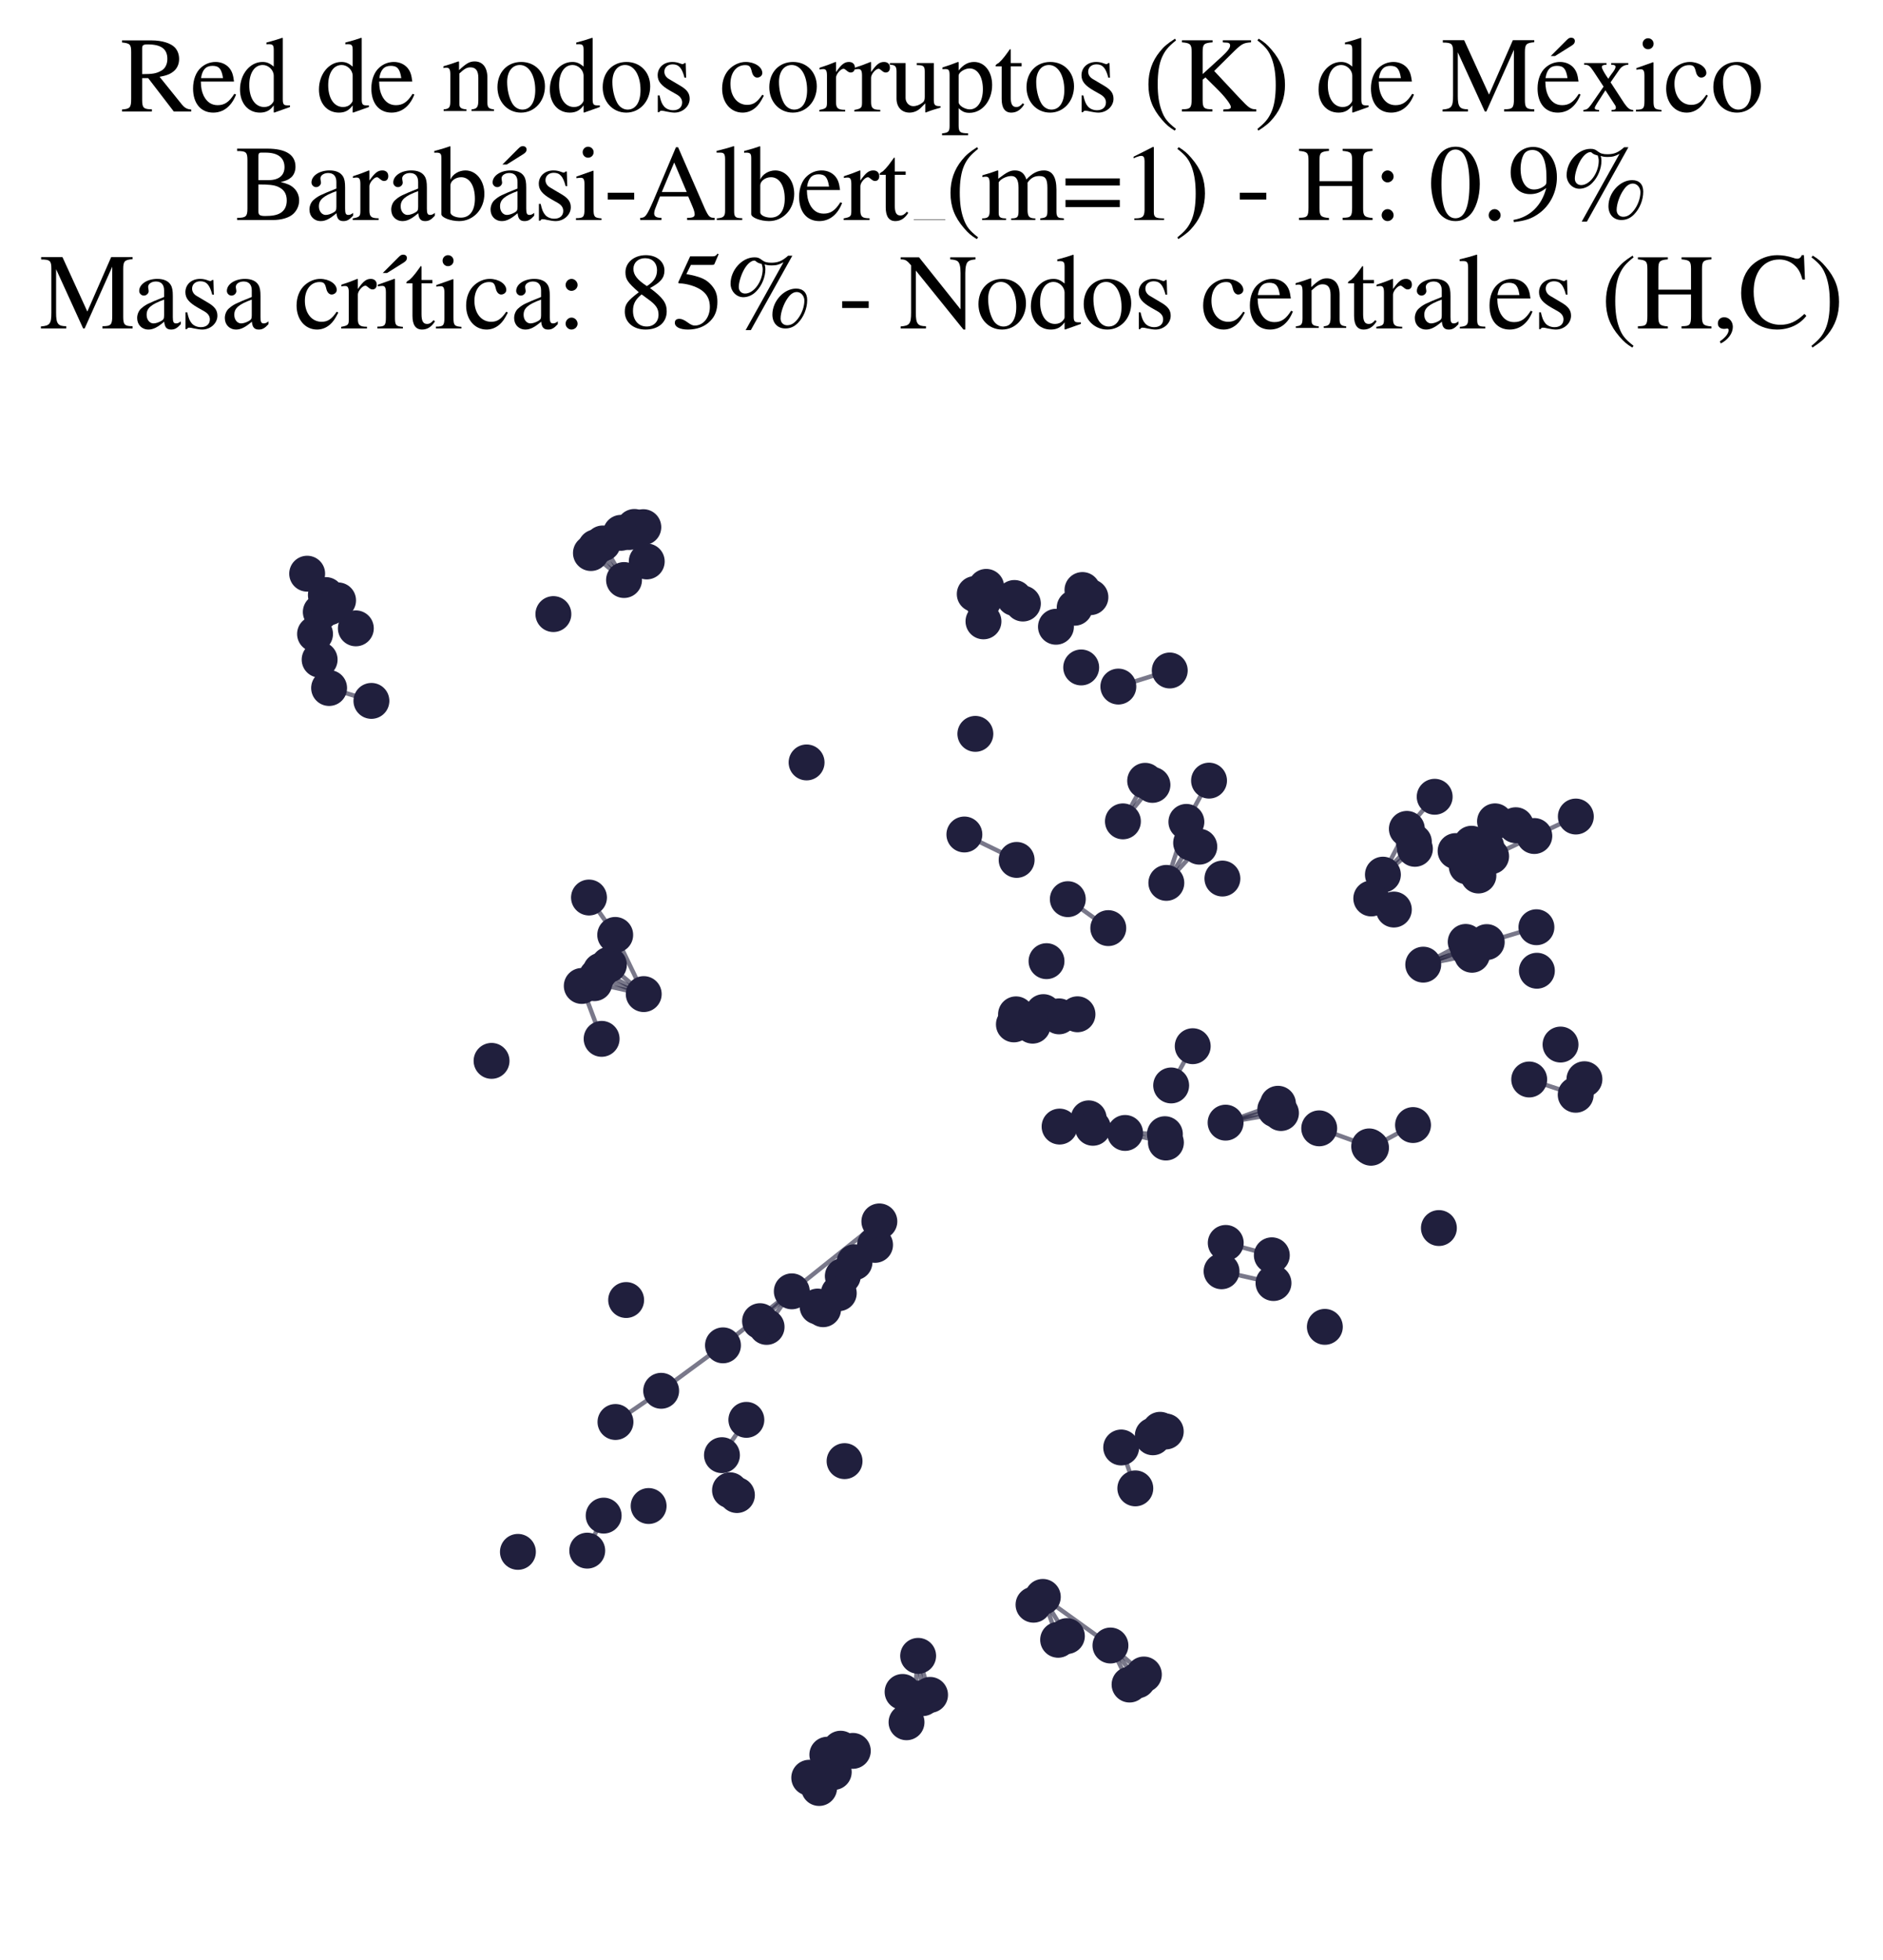 <?xml version="1.0" encoding="utf-8" standalone="no"?>
<!DOCTYPE svg PUBLIC "-//W3C//DTD SVG 1.1//EN"
  "http://www.w3.org/Graphics/SVG/1.1/DTD/svg11.dtd">
<svg xmlns:xlink="http://www.w3.org/1999/xlink" width="171.118pt" height="178.036pt" viewBox="0 0 171.118 178.036" xmlns="http://www.w3.org/2000/svg" version="1.1">
 <defs>
  <style type="text/css">*{stroke-linejoin: round; stroke-linecap: butt}</style>
 </defs>
 <g id="figure_1">
  <g id="patch_1">
   <path d="M 0 178.036 
L 171.118 178.036 
L 171.118 0 
L 0 0 
z
" style="fill: #ffffff"/>
  </g>
  <g id="axes_1">
   <g id="LineCollection_1">
    <path d="M 111.39 112.898 
L 115.577 114.022 
" clip-path="url(#pa10e0872bd)" style="fill: none; stroke: #201f3d; stroke-opacity: 0.6; stroke-width: 0.4"/>
    <path d="M 96.158 148.945 
L 94.766 145.051 
" clip-path="url(#pa10e0872bd)" style="fill: none; stroke: #201f3d; stroke-opacity: 0.6; stroke-width: 0.4"/>
    <path d="M 82.023 153.682 
L 82.381 156.437 
" clip-path="url(#pa10e0872bd)" style="fill: none; stroke: #201f3d; stroke-opacity: 0.6; stroke-width: 0.4"/>
    <path d="M 79.912 110.944 
L 76.591 115.909 
" clip-path="url(#pa10e0872bd)" style="fill: none; stroke: #201f3d; stroke-opacity: 0.6; stroke-width: 0.4"/>
    <path d="M 79.912 110.944 
L 71.954 117.295 
" clip-path="url(#pa10e0872bd)" style="fill: none; stroke: #201f3d; stroke-opacity: 0.6; stroke-width: 0.4"/>
    <path d="M 79.912 110.944 
L 77.654 114.653 
" clip-path="url(#pa10e0872bd)" style="fill: none; stroke: #201f3d; stroke-opacity: 0.6; stroke-width: 0.4"/>
    <path d="M 79.912 110.944 
L 79.522 113.075 
" clip-path="url(#pa10e0872bd)" style="fill: none; stroke: #201f3d; stroke-opacity: 0.6; stroke-width: 0.4"/>
    <path d="M 53.701 50.235 
L 56.709 52.685 
" clip-path="url(#pa10e0872bd)" style="fill: none; stroke: #201f3d; stroke-opacity: 0.6; stroke-width: 0.4"/>
    <path d="M 76.591 115.909 
L 74.802 118.919 
" clip-path="url(#pa10e0872bd)" style="fill: none; stroke: #201f3d; stroke-opacity: 0.6; stroke-width: 0.4"/>
    <path d="M 76.591 115.909 
L 74.299 118.677 
" clip-path="url(#pa10e0872bd)" style="fill: none; stroke: #201f3d; stroke-opacity: 0.6; stroke-width: 0.4"/>
    <path d="M 69.069 120.004 
L 71.954 117.295 
" clip-path="url(#pa10e0872bd)" style="fill: none; stroke: #201f3d; stroke-opacity: 0.6; stroke-width: 0.4"/>
    <path d="M 56.432 48.398 
L 58.773 50.998 
" clip-path="url(#pa10e0872bd)" style="fill: none; stroke: #201f3d; stroke-opacity: 0.6; stroke-width: 0.4"/>
    <path d="M 129.337 87.621 
L 133.77 86.724 
" clip-path="url(#pa10e0872bd)" style="fill: none; stroke: #201f3d; stroke-opacity: 0.6; stroke-width: 0.4"/>
    <path d="M 129.337 87.621 
L 133.418 86.16 
" clip-path="url(#pa10e0872bd)" style="fill: none; stroke: #201f3d; stroke-opacity: 0.6; stroke-width: 0.4"/>
    <path d="M 129.337 87.621 
L 135.108 85.572 
" clip-path="url(#pa10e0872bd)" style="fill: none; stroke: #201f3d; stroke-opacity: 0.6; stroke-width: 0.4"/>
    <path d="M 129.337 87.621 
L 133.196 85.557 
" clip-path="url(#pa10e0872bd)" style="fill: none; stroke: #201f3d; stroke-opacity: 0.6; stroke-width: 0.4"/>
    <path d="M 95.96 56.93 
L 99.092 54.242 
" clip-path="url(#pa10e0872bd)" style="fill: none; stroke: #201f3d; stroke-opacity: 0.6; stroke-width: 0.4"/>
    <path d="M 95.96 56.93 
L 98.368 53.593 
" clip-path="url(#pa10e0872bd)" style="fill: none; stroke: #201f3d; stroke-opacity: 0.6; stroke-width: 0.4"/>
    <path d="M 71.954 117.295 
L 65.701 122.201 
" clip-path="url(#pa10e0872bd)" style="fill: none; stroke: #201f3d; stroke-opacity: 0.6; stroke-width: 0.4"/>
    <path d="M 71.954 117.295 
L 69.664 120.527 
" clip-path="url(#pa10e0872bd)" style="fill: none; stroke: #201f3d; stroke-opacity: 0.6; stroke-width: 0.4"/>
    <path d="M 105.991 80.194 
L 107.813 74.654 
" clip-path="url(#pa10e0872bd)" style="fill: none; stroke: #201f3d; stroke-opacity: 0.6; stroke-width: 0.4"/>
    <path d="M 105.991 80.194 
L 108.244 76.562 
" clip-path="url(#pa10e0872bd)" style="fill: none; stroke: #201f3d; stroke-opacity: 0.6; stroke-width: 0.4"/>
    <path d="M 105.991 80.194 
L 108.988 76.906 
" clip-path="url(#pa10e0872bd)" style="fill: none; stroke: #201f3d; stroke-opacity: 0.6; stroke-width: 0.4"/>
    <path d="M 96.954 148.61 
L 94.766 145.051 
" clip-path="url(#pa10e0872bd)" style="fill: none; stroke: #201f3d; stroke-opacity: 0.6; stroke-width: 0.4"/>
    <path d="M 55.907 84.921 
L 58.499 90.296 
" clip-path="url(#pa10e0872bd)" style="fill: none; stroke: #201f3d; stroke-opacity: 0.6; stroke-width: 0.4"/>
    <path d="M 55.907 84.921 
L 53.525 81.524 
" clip-path="url(#pa10e0872bd)" style="fill: none; stroke: #201f3d; stroke-opacity: 0.6; stroke-width: 0.4"/>
    <path d="M 119.884 102.49 
L 124.425 104.132 
" clip-path="url(#pa10e0872bd)" style="fill: none; stroke: #201f3d; stroke-opacity: 0.6; stroke-width: 0.4"/>
    <path d="M 103.95 152.099 
L 100.912 149.465 
" clip-path="url(#pa10e0872bd)" style="fill: none; stroke: #201f3d; stroke-opacity: 0.6; stroke-width: 0.4"/>
    <path d="M 54.603 88.168 
L 58.499 90.296 
" clip-path="url(#pa10e0872bd)" style="fill: none; stroke: #201f3d; stroke-opacity: 0.6; stroke-width: 0.4"/>
    <path d="M 29.937 55.157 
L 32.337 57.074 
" clip-path="url(#pa10e0872bd)" style="fill: none; stroke: #201f3d; stroke-opacity: 0.6; stroke-width: 0.4"/>
    <path d="M 101.889 131.479 
L 103.172 135.192 
" clip-path="url(#pa10e0872bd)" style="fill: none; stroke: #201f3d; stroke-opacity: 0.6; stroke-width: 0.4"/>
    <path d="M 97.917 92.13 
L 96.24 92.319 
" clip-path="url(#pa10e0872bd)" style="fill: none; stroke: #201f3d; stroke-opacity: 0.6; stroke-width: 0.4"/>
    <path d="M 127.848 75.289 
L 125.672 79.447 
" clip-path="url(#pa10e0872bd)" style="fill: none; stroke: #201f3d; stroke-opacity: 0.6; stroke-width: 0.4"/>
    <path d="M 127.848 75.289 
L 130.377 72.373 
" clip-path="url(#pa10e0872bd)" style="fill: none; stroke: #201f3d; stroke-opacity: 0.6; stroke-width: 0.4"/>
    <path d="M 33.752 63.664 
L 29.908 62.494 
" clip-path="url(#pa10e0872bd)" style="fill: none; stroke: #201f3d; stroke-opacity: 0.6; stroke-width: 0.4"/>
    <path d="M 105.86 103.021 
L 102.244 102.908 
" clip-path="url(#pa10e0872bd)" style="fill: none; stroke: #201f3d; stroke-opacity: 0.6; stroke-width: 0.4"/>
    <path d="M 87.638 75.799 
L 92.387 78.108 
" clip-path="url(#pa10e0872bd)" style="fill: none; stroke: #201f3d; stroke-opacity: 0.6; stroke-width: 0.4"/>
    <path d="M 115.89 100.775 
L 111.376 101.973 
" clip-path="url(#pa10e0872bd)" style="fill: none; stroke: #201f3d; stroke-opacity: 0.6; stroke-width: 0.4"/>
    <path d="M 94.766 145.051 
L 100.912 149.465 
" clip-path="url(#pa10e0872bd)" style="fill: none; stroke: #201f3d; stroke-opacity: 0.6; stroke-width: 0.4"/>
    <path d="M 89.625 53.307 
L 89.373 56.439 
" clip-path="url(#pa10e0872bd)" style="fill: none; stroke: #201f3d; stroke-opacity: 0.6; stroke-width: 0.4"/>
    <path d="M 111.376 101.973 
L 116.409 101.1 
" clip-path="url(#pa10e0872bd)" style="fill: none; stroke: #201f3d; stroke-opacity: 0.6; stroke-width: 0.4"/>
    <path d="M 111.376 101.973 
L 116.137 100.258 
" clip-path="url(#pa10e0872bd)" style="fill: none; stroke: #201f3d; stroke-opacity: 0.6; stroke-width: 0.4"/>
    <path d="M 77.654 114.653 
L 76.224 117.464 
" clip-path="url(#pa10e0872bd)" style="fill: none; stroke: #201f3d; stroke-opacity: 0.6; stroke-width: 0.4"/>
    <path d="M 92.332 92.135 
L 94.82 91.933 
" clip-path="url(#pa10e0872bd)" style="fill: none; stroke: #201f3d; stroke-opacity: 0.6; stroke-width: 0.4"/>
    <path d="M 54.143 49.715 
L 56.709 52.685 
" clip-path="url(#pa10e0872bd)" style="fill: none; stroke: #201f3d; stroke-opacity: 0.6; stroke-width: 0.4"/>
    <path d="M 137.745 74.956 
L 135.061 76.884 
" clip-path="url(#pa10e0872bd)" style="fill: none; stroke: #201f3d; stroke-opacity: 0.6; stroke-width: 0.4"/>
    <path d="M 125.672 79.447 
L 128.486 76.473 
" clip-path="url(#pa10e0872bd)" style="fill: none; stroke: #201f3d; stroke-opacity: 0.6; stroke-width: 0.4"/>
    <path d="M 125.672 79.447 
L 128.582 77.101 
" clip-path="url(#pa10e0872bd)" style="fill: none; stroke: #201f3d; stroke-opacity: 0.6; stroke-width: 0.4"/>
    <path d="M 115.73 116.542 
L 111.01 115.472 
" clip-path="url(#pa10e0872bd)" style="fill: none; stroke: #201f3d; stroke-opacity: 0.6; stroke-width: 0.4"/>
    <path d="M 107.813 74.654 
L 109.872 70.906 
" clip-path="url(#pa10e0872bd)" style="fill: none; stroke: #201f3d; stroke-opacity: 0.6; stroke-width: 0.4"/>
    <path d="M 84.52 153.951 
L 83.437 150.405 
" clip-path="url(#pa10e0872bd)" style="fill: none; stroke: #201f3d; stroke-opacity: 0.6; stroke-width: 0.4"/>
    <path d="M 124.592 104.252 
L 128.409 102.191 
" clip-path="url(#pa10e0872bd)" style="fill: none; stroke: #201f3d; stroke-opacity: 0.6; stroke-width: 0.4"/>
    <path d="M 75.767 160.955 
L 76.39 158.839 
" clip-path="url(#pa10e0872bd)" style="fill: none; stroke: #201f3d; stroke-opacity: 0.6; stroke-width: 0.4"/>
    <path d="M 54.773 49.363 
L 56.709 52.685 
" clip-path="url(#pa10e0872bd)" style="fill: none; stroke: #201f3d; stroke-opacity: 0.6; stroke-width: 0.4"/>
    <path d="M 89.373 56.439 
L 88.581 53.959 
" clip-path="url(#pa10e0872bd)" style="fill: none; stroke: #201f3d; stroke-opacity: 0.6; stroke-width: 0.4"/>
    <path d="M 100.715 84.303 
L 97.038 81.673 
" clip-path="url(#pa10e0872bd)" style="fill: none; stroke: #201f3d; stroke-opacity: 0.6; stroke-width: 0.4"/>
    <path d="M 58.462 47.883 
L 58.773 50.998 
" clip-path="url(#pa10e0872bd)" style="fill: none; stroke: #201f3d; stroke-opacity: 0.6; stroke-width: 0.4"/>
    <path d="M 101.63 62.363 
L 106.302 60.902 
" clip-path="url(#pa10e0872bd)" style="fill: none; stroke: #201f3d; stroke-opacity: 0.6; stroke-width: 0.4"/>
    <path d="M 54.858 137.667 
L 53.366 140.848 
" clip-path="url(#pa10e0872bd)" style="fill: none; stroke: #201f3d; stroke-opacity: 0.6; stroke-width: 0.4"/>
    <path d="M 102.046 74.606 
L 104.73 71.294 
" clip-path="url(#pa10e0872bd)" style="fill: none; stroke: #201f3d; stroke-opacity: 0.6; stroke-width: 0.4"/>
    <path d="M 102.046 74.606 
L 104.067 70.922 
" clip-path="url(#pa10e0872bd)" style="fill: none; stroke: #201f3d; stroke-opacity: 0.6; stroke-width: 0.4"/>
    <path d="M 108.389 95.029 
L 106.43 98.594 
" clip-path="url(#pa10e0872bd)" style="fill: none; stroke: #201f3d; stroke-opacity: 0.6; stroke-width: 0.4"/>
    <path d="M 83.085 154.268 
L 83.437 150.405 
" clip-path="url(#pa10e0872bd)" style="fill: none; stroke: #201f3d; stroke-opacity: 0.6; stroke-width: 0.4"/>
    <path d="M 135.108 85.572 
L 139.623 84.222 
" clip-path="url(#pa10e0872bd)" style="fill: none; stroke: #201f3d; stroke-opacity: 0.6; stroke-width: 0.4"/>
    <path d="M 139.431 75.937 
L 135.507 77.777 
" clip-path="url(#pa10e0872bd)" style="fill: none; stroke: #201f3d; stroke-opacity: 0.6; stroke-width: 0.4"/>
    <path d="M 139.431 75.937 
L 143.204 74.168 
" clip-path="url(#pa10e0872bd)" style="fill: none; stroke: #201f3d; stroke-opacity: 0.6; stroke-width: 0.4"/>
    <path d="M 67.826 128.968 
L 65.608 132.176 
" clip-path="url(#pa10e0872bd)" style="fill: none; stroke: #201f3d; stroke-opacity: 0.6; stroke-width: 0.4"/>
    <path d="M 96.29 102.33 
L 102.244 102.908 
" clip-path="url(#pa10e0872bd)" style="fill: none; stroke: #201f3d; stroke-opacity: 0.6; stroke-width: 0.4"/>
    <path d="M 96.29 102.33 
L 99.318 102.441 
" clip-path="url(#pa10e0872bd)" style="fill: none; stroke: #201f3d; stroke-opacity: 0.6; stroke-width: 0.4"/>
    <path d="M 96.29 102.33 
L 98.936 101.582 
" clip-path="url(#pa10e0872bd)" style="fill: none; stroke: #201f3d; stroke-opacity: 0.6; stroke-width: 0.4"/>
    <path d="M 102.244 102.908 
L 105.953 103.78 
" clip-path="url(#pa10e0872bd)" style="fill: none; stroke: #201f3d; stroke-opacity: 0.6; stroke-width: 0.4"/>
    <path d="M 143.192 99.441 
L 138.967 98.052 
" clip-path="url(#pa10e0872bd)" style="fill: none; stroke: #201f3d; stroke-opacity: 0.6; stroke-width: 0.4"/>
    <path d="M 83.849 154.248 
L 83.437 150.405 
" clip-path="url(#pa10e0872bd)" style="fill: none; stroke: #201f3d; stroke-opacity: 0.6; stroke-width: 0.4"/>
    <path d="M 54.23 88.705 
L 58.499 90.296 
" clip-path="url(#pa10e0872bd)" style="fill: none; stroke: #201f3d; stroke-opacity: 0.6; stroke-width: 0.4"/>
    <path d="M 133.729 76.637 
L 135.861 74.604 
" clip-path="url(#pa10e0872bd)" style="fill: none; stroke: #201f3d; stroke-opacity: 0.6; stroke-width: 0.4"/>
    <path d="M 73.54 161.475 
L 75.184 159.383 
" clip-path="url(#pa10e0872bd)" style="fill: none; stroke: #201f3d; stroke-opacity: 0.6; stroke-width: 0.4"/>
    <path d="M 94.82 91.933 
L 92.138 93.048 
" clip-path="url(#pa10e0872bd)" style="fill: none; stroke: #201f3d; stroke-opacity: 0.6; stroke-width: 0.4"/>
    <path d="M 94.82 91.933 
L 96.24 92.319 
" clip-path="url(#pa10e0872bd)" style="fill: none; stroke: #201f3d; stroke-opacity: 0.6; stroke-width: 0.4"/>
    <path d="M 94.82 91.933 
L 93.838 93.164 
" clip-path="url(#pa10e0872bd)" style="fill: none; stroke: #201f3d; stroke-opacity: 0.6; stroke-width: 0.4"/>
    <path d="M 54.011 89.304 
L 58.499 90.296 
" clip-path="url(#pa10e0872bd)" style="fill: none; stroke: #201f3d; stroke-opacity: 0.6; stroke-width: 0.4"/>
    <path d="M 32.337 57.074 
L 29.613 54.05 
" clip-path="url(#pa10e0872bd)" style="fill: none; stroke: #201f3d; stroke-opacity: 0.6; stroke-width: 0.4"/>
    <path d="M 32.337 57.074 
L 29.153 55.589 
" clip-path="url(#pa10e0872bd)" style="fill: none; stroke: #201f3d; stroke-opacity: 0.6; stroke-width: 0.4"/>
    <path d="M 32.337 57.074 
L 30.723 54.535 
" clip-path="url(#pa10e0872bd)" style="fill: none; stroke: #201f3d; stroke-opacity: 0.6; stroke-width: 0.4"/>
    <path d="M 29.613 54.05 
L 27.914 52.11 
" clip-path="url(#pa10e0872bd)" style="fill: none; stroke: #201f3d; stroke-opacity: 0.6; stroke-width: 0.4"/>
    <path d="M 57.178 48.324 
L 58.773 50.998 
" clip-path="url(#pa10e0872bd)" style="fill: none; stroke: #201f3d; stroke-opacity: 0.6; stroke-width: 0.4"/>
    <path d="M 75.184 159.383 
L 74.437 162.409 
" clip-path="url(#pa10e0872bd)" style="fill: none; stroke: #201f3d; stroke-opacity: 0.6; stroke-width: 0.4"/>
    <path d="M 54.673 94.361 
L 52.868 89.557 
" clip-path="url(#pa10e0872bd)" style="fill: none; stroke: #201f3d; stroke-opacity: 0.6; stroke-width: 0.4"/>
    <path d="M 100.912 149.465 
L 102.649 153.012 
" clip-path="url(#pa10e0872bd)" style="fill: none; stroke: #201f3d; stroke-opacity: 0.6; stroke-width: 0.4"/>
    <path d="M 100.912 149.465 
L 103.374 152.632 
" clip-path="url(#pa10e0872bd)" style="fill: none; stroke: #201f3d; stroke-opacity: 0.6; stroke-width: 0.4"/>
    <path d="M 57.65 47.863 
L 58.773 50.998 
" clip-path="url(#pa10e0872bd)" style="fill: none; stroke: #201f3d; stroke-opacity: 0.6; stroke-width: 0.4"/>
    <path d="M 55.335 87.631 
L 58.499 90.296 
" clip-path="url(#pa10e0872bd)" style="fill: none; stroke: #201f3d; stroke-opacity: 0.6; stroke-width: 0.4"/>
    <path d="M 65.701 122.201 
L 60.083 126.329 
" clip-path="url(#pa10e0872bd)" style="fill: none; stroke: #201f3d; stroke-opacity: 0.6; stroke-width: 0.4"/>
    <path d="M 60.083 126.329 
L 55.931 129.163 
" clip-path="url(#pa10e0872bd)" style="fill: none; stroke: #201f3d; stroke-opacity: 0.6; stroke-width: 0.4"/>
   </g>
   <g id="PathCollection_1">
    <defs>
     <path id="m65441799ed" d="M 0 1.581 
C 0.419 1.581 0.822 1.415 1.118 1.118 
C 1.415 0.822 1.581 0.419 1.581 0 
C 1.581 -0.419 1.415 -0.822 1.118 -1.118 
C 0.822 -1.415 0.419 -1.581 0 -1.581 
C -0.419 -1.581 -0.822 -1.415 -1.118 -1.118 
C -1.415 -0.822 -1.581 -0.419 -1.581 0 
C -1.581 0.419 -1.415 0.822 -1.118 1.118 
C -0.822 1.415 -0.419 1.581 0 1.581 
z
" style="stroke: #201f3d; stroke-width: 0.1"/>
    </defs>
    <g clip-path="url(#pa10e0872bd)">
     <use xlink:href="#m65441799ed" x="98.936" y="101.582" style="fill: #201f3d; stroke: #201f3d; stroke-width: 0.1"/>
     <use xlink:href="#m65441799ed" x="139.665" y="88.175" style="fill: #201f3d; stroke: #201f3d; stroke-width: 0.1"/>
     <use xlink:href="#m65441799ed" x="102.244" y="102.908" style="fill: #201f3d; stroke: #201f3d; stroke-width: 0.1"/>
     <use xlink:href="#m65441799ed" x="58.944" y="136.795" style="fill: #201f3d; stroke: #201f3d; stroke-width: 0.1"/>
     <use xlink:href="#m65441799ed" x="55.931" y="129.163" style="fill: #201f3d; stroke: #201f3d; stroke-width: 0.1"/>
     <use xlink:href="#m65441799ed" x="133.223" y="78.035" style="fill: #201f3d; stroke: #201f3d; stroke-width: 0.1"/>
     <use xlink:href="#m65441799ed" x="82.023" y="153.682" style="fill: #201f3d; stroke: #201f3d; stroke-width: 0.1"/>
     <use xlink:href="#m65441799ed" x="73.299" y="69.254" style="fill: #201f3d; stroke: #201f3d; stroke-width: 0.1"/>
     <use xlink:href="#m65441799ed" x="98.368" y="53.593" style="fill: #201f3d; stroke: #201f3d; stroke-width: 0.1"/>
     <use xlink:href="#m65441799ed" x="137.745" y="74.956" style="fill: #201f3d; stroke: #201f3d; stroke-width: 0.1"/>
     <use xlink:href="#m65441799ed" x="108.389" y="95.029" style="fill: #201f3d; stroke: #201f3d; stroke-width: 0.1"/>
     <use xlink:href="#m65441799ed" x="82.381" y="156.437" style="fill: #201f3d; stroke: #201f3d; stroke-width: 0.1"/>
     <use xlink:href="#m65441799ed" x="58.773" y="50.998" style="fill: #201f3d; stroke: #201f3d; stroke-width: 0.1"/>
     <use xlink:href="#m65441799ed" x="58.499" y="90.296" style="fill: #201f3d; stroke: #201f3d; stroke-width: 0.1"/>
     <use xlink:href="#m65441799ed" x="130.377" y="72.373" style="fill: #201f3d; stroke: #201f3d; stroke-width: 0.1"/>
     <use xlink:href="#m65441799ed" x="97.038" y="81.673" style="fill: #201f3d; stroke: #201f3d; stroke-width: 0.1"/>
     <use xlink:href="#m65441799ed" x="133.729" y="76.637" style="fill: #201f3d; stroke: #201f3d; stroke-width: 0.1"/>
     <use xlink:href="#m65441799ed" x="92.955" y="54.822" style="fill: #201f3d; stroke: #201f3d; stroke-width: 0.1"/>
     <use xlink:href="#m65441799ed" x="79.522" y="113.075" style="fill: #201f3d; stroke: #201f3d; stroke-width: 0.1"/>
     <use xlink:href="#m65441799ed" x="116.409" y="101.1" style="fill: #201f3d; stroke: #201f3d; stroke-width: 0.1"/>
     <use xlink:href="#m65441799ed" x="76.75" y="132.718" style="fill: #201f3d; stroke: #201f3d; stroke-width: 0.1"/>
     <use xlink:href="#m65441799ed" x="105.421" y="129.872" style="fill: #201f3d; stroke: #201f3d; stroke-width: 0.1"/>
     <use xlink:href="#m65441799ed" x="115.73" y="116.542" style="fill: #201f3d; stroke: #201f3d; stroke-width: 0.1"/>
     <use xlink:href="#m65441799ed" x="88.637" y="66.659" style="fill: #201f3d; stroke: #201f3d; stroke-width: 0.1"/>
     <use xlink:href="#m65441799ed" x="103.95" y="152.099" style="fill: #201f3d; stroke: #201f3d; stroke-width: 0.1"/>
     <use xlink:href="#m65441799ed" x="109.872" y="70.906" style="fill: #201f3d; stroke: #201f3d; stroke-width: 0.1"/>
     <use xlink:href="#m65441799ed" x="143.986" y="98.027" style="fill: #201f3d; stroke: #201f3d; stroke-width: 0.1"/>
     <use xlink:href="#m65441799ed" x="53.366" y="140.848" style="fill: #201f3d; stroke: #201f3d; stroke-width: 0.1"/>
     <use xlink:href="#m65441799ed" x="69.664" y="120.527" style="fill: #201f3d; stroke: #201f3d; stroke-width: 0.1"/>
     <use xlink:href="#m65441799ed" x="101.889" y="131.479" style="fill: #201f3d; stroke: #201f3d; stroke-width: 0.1"/>
     <use xlink:href="#m65441799ed" x="76.591" y="115.909" style="fill: #201f3d; stroke: #201f3d; stroke-width: 0.1"/>
     <use xlink:href="#m65441799ed" x="104.762" y="130.395" style="fill: #201f3d; stroke: #201f3d; stroke-width: 0.1"/>
     <use xlink:href="#m65441799ed" x="74.802" y="118.919" style="fill: #201f3d; stroke: #201f3d; stroke-width: 0.1"/>
     <use xlink:href="#m65441799ed" x="105.991" y="80.194" style="fill: #201f3d; stroke: #201f3d; stroke-width: 0.1"/>
     <use xlink:href="#m65441799ed" x="54.011" y="89.304" style="fill: #201f3d; stroke: #201f3d; stroke-width: 0.1"/>
     <use xlink:href="#m65441799ed" x="88.581" y="53.959" style="fill: #201f3d; stroke: #201f3d; stroke-width: 0.1"/>
     <use xlink:href="#m65441799ed" x="50.289" y="55.779" style="fill: #201f3d; stroke: #201f3d; stroke-width: 0.1"/>
     <use xlink:href="#m65441799ed" x="133.289" y="78.696" style="fill: #201f3d; stroke: #201f3d; stroke-width: 0.1"/>
     <use xlink:href="#m65441799ed" x="105.939" y="130.025" style="fill: #201f3d; stroke: #201f3d; stroke-width: 0.1"/>
     <use xlink:href="#m65441799ed" x="89.625" y="53.307" style="fill: #201f3d; stroke: #201f3d; stroke-width: 0.1"/>
     <use xlink:href="#m65441799ed" x="74.437" y="162.409" style="fill: #201f3d; stroke: #201f3d; stroke-width: 0.1"/>
     <use xlink:href="#m65441799ed" x="83.849" y="154.248" style="fill: #201f3d; stroke: #201f3d; stroke-width: 0.1"/>
     <use xlink:href="#m65441799ed" x="77.501" y="159.036" style="fill: #201f3d; stroke: #201f3d; stroke-width: 0.1"/>
     <use xlink:href="#m65441799ed" x="133.931" y="78.988" style="fill: #201f3d; stroke: #201f3d; stroke-width: 0.1"/>
     <use xlink:href="#m65441799ed" x="52.868" y="89.557" style="fill: #201f3d; stroke: #201f3d; stroke-width: 0.1"/>
     <use xlink:href="#m65441799ed" x="103.374" y="152.632" style="fill: #201f3d; stroke: #201f3d; stroke-width: 0.1"/>
     <use xlink:href="#m65441799ed" x="75.767" y="160.955" style="fill: #201f3d; stroke: #201f3d; stroke-width: 0.1"/>
     <use xlink:href="#m65441799ed" x="58.462" y="47.883" style="fill: #201f3d; stroke: #201f3d; stroke-width: 0.1"/>
     <use xlink:href="#m65441799ed" x="141.814" y="94.88" style="fill: #201f3d; stroke: #201f3d; stroke-width: 0.1"/>
     <use xlink:href="#m65441799ed" x="77.654" y="114.653" style="fill: #201f3d; stroke: #201f3d; stroke-width: 0.1"/>
     <use xlink:href="#m65441799ed" x="139.431" y="75.937" style="fill: #201f3d; stroke: #201f3d; stroke-width: 0.1"/>
     <use xlink:href="#m65441799ed" x="83.437" y="150.405" style="fill: #201f3d; stroke: #201f3d; stroke-width: 0.1"/>
     <use xlink:href="#m65441799ed" x="128.486" y="76.473" style="fill: #201f3d; stroke: #201f3d; stroke-width: 0.1"/>
     <use xlink:href="#m65441799ed" x="111.087" y="79.801" style="fill: #201f3d; stroke: #201f3d; stroke-width: 0.1"/>
     <use xlink:href="#m65441799ed" x="132.863" y="77.277" style="fill: #201f3d; stroke: #201f3d; stroke-width: 0.1"/>
     <use xlink:href="#m65441799ed" x="57.178" y="48.324" style="fill: #201f3d; stroke: #201f3d; stroke-width: 0.1"/>
     <use xlink:href="#m65441799ed" x="71.954" y="117.295" style="fill: #201f3d; stroke: #201f3d; stroke-width: 0.1"/>
     <use xlink:href="#m65441799ed" x="133.77" y="86.724" style="fill: #201f3d; stroke: #201f3d; stroke-width: 0.1"/>
     <use xlink:href="#m65441799ed" x="54.858" y="137.667" style="fill: #201f3d; stroke: #201f3d; stroke-width: 0.1"/>
     <use xlink:href="#m65441799ed" x="29.153" y="55.589" style="fill: #201f3d; stroke: #201f3d; stroke-width: 0.1"/>
     <use xlink:href="#m65441799ed" x="28.63" y="57.584" style="fill: #201f3d; stroke: #201f3d; stroke-width: 0.1"/>
     <use xlink:href="#m65441799ed" x="32.337" y="57.074" style="fill: #201f3d; stroke: #201f3d; stroke-width: 0.1"/>
     <use xlink:href="#m65441799ed" x="124.592" y="104.252" style="fill: #201f3d; stroke: #201f3d; stroke-width: 0.1"/>
     <use xlink:href="#m65441799ed" x="73.54" y="161.475" style="fill: #201f3d; stroke: #201f3d; stroke-width: 0.1"/>
     <use xlink:href="#m65441799ed" x="56.709" y="52.685" style="fill: #201f3d; stroke: #201f3d; stroke-width: 0.1"/>
     <use xlink:href="#m65441799ed" x="96.29" y="102.33" style="fill: #201f3d; stroke: #201f3d; stroke-width: 0.1"/>
     <use xlink:href="#m65441799ed" x="96.24" y="92.319" style="fill: #201f3d; stroke: #201f3d; stroke-width: 0.1"/>
     <use xlink:href="#m65441799ed" x="139.623" y="84.222" style="fill: #201f3d; stroke: #201f3d; stroke-width: 0.1"/>
     <use xlink:href="#m65441799ed" x="96.158" y="148.945" style="fill: #201f3d; stroke: #201f3d; stroke-width: 0.1"/>
     <use xlink:href="#m65441799ed" x="105.86" y="103.021" style="fill: #201f3d; stroke: #201f3d; stroke-width: 0.1"/>
     <use xlink:href="#m65441799ed" x="54.23" y="88.705" style="fill: #201f3d; stroke: #201f3d; stroke-width: 0.1"/>
     <use xlink:href="#m65441799ed" x="54.773" y="49.363" style="fill: #201f3d; stroke: #201f3d; stroke-width: 0.1"/>
     <use xlink:href="#m65441799ed" x="115.577" y="114.022" style="fill: #201f3d; stroke: #201f3d; stroke-width: 0.1"/>
     <use xlink:href="#m65441799ed" x="47.066" y="140.96" style="fill: #201f3d; stroke: #201f3d; stroke-width: 0.1"/>
     <use xlink:href="#m65441799ed" x="108.244" y="76.562" style="fill: #201f3d; stroke: #201f3d; stroke-width: 0.1"/>
     <use xlink:href="#m65441799ed" x="56.901" y="118.084" style="fill: #201f3d; stroke: #201f3d; stroke-width: 0.1"/>
     <use xlink:href="#m65441799ed" x="92.332" y="92.135" style="fill: #201f3d; stroke: #201f3d; stroke-width: 0.1"/>
     <use xlink:href="#m65441799ed" x="127.848" y="75.289" style="fill: #201f3d; stroke: #201f3d; stroke-width: 0.1"/>
     <use xlink:href="#m65441799ed" x="133.196" y="85.557" style="fill: #201f3d; stroke: #201f3d; stroke-width: 0.1"/>
     <use xlink:href="#m65441799ed" x="29.908" y="62.494" style="fill: #201f3d; stroke: #201f3d; stroke-width: 0.1"/>
     <use xlink:href="#m65441799ed" x="143.192" y="99.441" style="fill: #201f3d; stroke: #201f3d; stroke-width: 0.1"/>
     <use xlink:href="#m65441799ed" x="120.396" y="120.522" style="fill: #201f3d; stroke: #201f3d; stroke-width: 0.1"/>
     <use xlink:href="#m65441799ed" x="111.39" y="112.898" style="fill: #201f3d; stroke: #201f3d; stroke-width: 0.1"/>
     <use xlink:href="#m65441799ed" x="102.649" y="153.012" style="fill: #201f3d; stroke: #201f3d; stroke-width: 0.1"/>
     <use xlink:href="#m65441799ed" x="96.954" y="148.61" style="fill: #201f3d; stroke: #201f3d; stroke-width: 0.1"/>
     <use xlink:href="#m65441799ed" x="92.183" y="54.316" style="fill: #201f3d; stroke: #201f3d; stroke-width: 0.1"/>
     <use xlink:href="#m65441799ed" x="83.085" y="154.268" style="fill: #201f3d; stroke: #201f3d; stroke-width: 0.1"/>
     <use xlink:href="#m65441799ed" x="134.351" y="79.525" style="fill: #201f3d; stroke: #201f3d; stroke-width: 0.1"/>
     <use xlink:href="#m65441799ed" x="54.673" y="94.361" style="fill: #201f3d; stroke: #201f3d; stroke-width: 0.1"/>
     <use xlink:href="#m65441799ed" x="87.638" y="75.799" style="fill: #201f3d; stroke: #201f3d; stroke-width: 0.1"/>
     <use xlink:href="#m65441799ed" x="129.337" y="87.621" style="fill: #201f3d; stroke: #201f3d; stroke-width: 0.1"/>
     <use xlink:href="#m65441799ed" x="111.376" y="101.973" style="fill: #201f3d; stroke: #201f3d; stroke-width: 0.1"/>
     <use xlink:href="#m65441799ed" x="29.613" y="54.05" style="fill: #201f3d; stroke: #201f3d; stroke-width: 0.1"/>
     <use xlink:href="#m65441799ed" x="66.339" y="135.365" style="fill: #201f3d; stroke: #201f3d; stroke-width: 0.1"/>
     <use xlink:href="#m65441799ed" x="102.046" y="74.606" style="fill: #201f3d; stroke: #201f3d; stroke-width: 0.1"/>
     <use xlink:href="#m65441799ed" x="54.603" y="88.168" style="fill: #201f3d; stroke: #201f3d; stroke-width: 0.1"/>
     <use xlink:href="#m65441799ed" x="44.671" y="96.362" style="fill: #201f3d; stroke: #201f3d; stroke-width: 0.1"/>
     <use xlink:href="#m65441799ed" x="29.937" y="55.157" style="fill: #201f3d; stroke: #201f3d; stroke-width: 0.1"/>
     <use xlink:href="#m65441799ed" x="135.507" y="77.777" style="fill: #201f3d; stroke: #201f3d; stroke-width: 0.1"/>
     <use xlink:href="#m65441799ed" x="124.425" y="104.132" style="fill: #201f3d; stroke: #201f3d; stroke-width: 0.1"/>
     <use xlink:href="#m65441799ed" x="53.525" y="81.524" style="fill: #201f3d; stroke: #201f3d; stroke-width: 0.1"/>
     <use xlink:href="#m65441799ed" x="100.912" y="149.465" style="fill: #201f3d; stroke: #201f3d; stroke-width: 0.1"/>
     <use xlink:href="#m65441799ed" x="135.861" y="74.604" style="fill: #201f3d; stroke: #201f3d; stroke-width: 0.1"/>
     <use xlink:href="#m65441799ed" x="27.914" y="52.11" style="fill: #201f3d; stroke: #201f3d; stroke-width: 0.1"/>
     <use xlink:href="#m65441799ed" x="89.333" y="54.621" style="fill: #201f3d; stroke: #201f3d; stroke-width: 0.1"/>
     <use xlink:href="#m65441799ed" x="84.52" y="153.951" style="fill: #201f3d; stroke: #201f3d; stroke-width: 0.1"/>
     <use xlink:href="#m65441799ed" x="104.769" y="130.553" style="fill: #201f3d; stroke: #201f3d; stroke-width: 0.1"/>
     <use xlink:href="#m65441799ed" x="69.069" y="120.004" style="fill: #201f3d; stroke: #201f3d; stroke-width: 0.1"/>
     <use xlink:href="#m65441799ed" x="108.988" y="76.906" style="fill: #201f3d; stroke: #201f3d; stroke-width: 0.1"/>
     <use xlink:href="#m65441799ed" x="54.143" y="49.715" style="fill: #201f3d; stroke: #201f3d; stroke-width: 0.1"/>
     <use xlink:href="#m65441799ed" x="95.102" y="87.305" style="fill: #201f3d; stroke: #201f3d; stroke-width: 0.1"/>
     <use xlink:href="#m65441799ed" x="135.061" y="76.884" style="fill: #201f3d; stroke: #201f3d; stroke-width: 0.1"/>
     <use xlink:href="#m65441799ed" x="29.047" y="59.917" style="fill: #201f3d; stroke: #201f3d; stroke-width: 0.1"/>
     <use xlink:href="#m65441799ed" x="106.302" y="60.902" style="fill: #201f3d; stroke: #201f3d; stroke-width: 0.1"/>
     <use xlink:href="#m65441799ed" x="106.43" y="98.594" style="fill: #201f3d; stroke: #201f3d; stroke-width: 0.1"/>
     <use xlink:href="#m65441799ed" x="115.89" y="100.775" style="fill: #201f3d; stroke: #201f3d; stroke-width: 0.1"/>
     <use xlink:href="#m65441799ed" x="97.659" y="55.203" style="fill: #201f3d; stroke: #201f3d; stroke-width: 0.1"/>
     <use xlink:href="#m65441799ed" x="74.299" y="118.677" style="fill: #201f3d; stroke: #201f3d; stroke-width: 0.1"/>
     <use xlink:href="#m65441799ed" x="33.752" y="63.664" style="fill: #201f3d; stroke: #201f3d; stroke-width: 0.1"/>
     <use xlink:href="#m65441799ed" x="92.138" y="93.048" style="fill: #201f3d; stroke: #201f3d; stroke-width: 0.1"/>
     <use xlink:href="#m65441799ed" x="116.137" y="100.258" style="fill: #201f3d; stroke: #201f3d; stroke-width: 0.1"/>
     <use xlink:href="#m65441799ed" x="128.582" y="77.101" style="fill: #201f3d; stroke: #201f3d; stroke-width: 0.1"/>
     <use xlink:href="#m65441799ed" x="60.083" y="126.329" style="fill: #201f3d; stroke: #201f3d; stroke-width: 0.1"/>
     <use xlink:href="#m65441799ed" x="94.82" y="91.933" style="fill: #201f3d; stroke: #201f3d; stroke-width: 0.1"/>
     <use xlink:href="#m65441799ed" x="94.766" y="145.051" style="fill: #201f3d; stroke: #201f3d; stroke-width: 0.1"/>
     <use xlink:href="#m65441799ed" x="30.723" y="54.535" style="fill: #201f3d; stroke: #201f3d; stroke-width: 0.1"/>
     <use xlink:href="#m65441799ed" x="107.813" y="74.654" style="fill: #201f3d; stroke: #201f3d; stroke-width: 0.1"/>
     <use xlink:href="#m65441799ed" x="66.968" y="135.8" style="fill: #201f3d; stroke: #201f3d; stroke-width: 0.1"/>
     <use xlink:href="#m65441799ed" x="133.418" y="86.16" style="fill: #201f3d; stroke: #201f3d; stroke-width: 0.1"/>
     <use xlink:href="#m65441799ed" x="95.96" y="56.93" style="fill: #201f3d; stroke: #201f3d; stroke-width: 0.1"/>
     <use xlink:href="#m65441799ed" x="105.953" y="103.78" style="fill: #201f3d; stroke: #201f3d; stroke-width: 0.1"/>
     <use xlink:href="#m65441799ed" x="55.335" y="87.631" style="fill: #201f3d; stroke: #201f3d; stroke-width: 0.1"/>
     <use xlink:href="#m65441799ed" x="76.224" y="117.464" style="fill: #201f3d; stroke: #201f3d; stroke-width: 0.1"/>
     <use xlink:href="#m65441799ed" x="65.701" y="122.201" style="fill: #201f3d; stroke: #201f3d; stroke-width: 0.1"/>
     <use xlink:href="#m65441799ed" x="126.667" y="82.617" style="fill: #201f3d; stroke: #201f3d; stroke-width: 0.1"/>
     <use xlink:href="#m65441799ed" x="135.108" y="85.572" style="fill: #201f3d; stroke: #201f3d; stroke-width: 0.1"/>
     <use xlink:href="#m65441799ed" x="104.067" y="70.922" style="fill: #201f3d; stroke: #201f3d; stroke-width: 0.1"/>
     <use xlink:href="#m65441799ed" x="128.409" y="102.191" style="fill: #201f3d; stroke: #201f3d; stroke-width: 0.1"/>
     <use xlink:href="#m65441799ed" x="93.838" y="93.164" style="fill: #201f3d; stroke: #201f3d; stroke-width: 0.1"/>
     <use xlink:href="#m65441799ed" x="100.715" y="84.303" style="fill: #201f3d; stroke: #201f3d; stroke-width: 0.1"/>
     <use xlink:href="#m65441799ed" x="101.63" y="62.363" style="fill: #201f3d; stroke: #201f3d; stroke-width: 0.1"/>
     <use xlink:href="#m65441799ed" x="75.184" y="159.383" style="fill: #201f3d; stroke: #201f3d; stroke-width: 0.1"/>
     <use xlink:href="#m65441799ed" x="99.092" y="54.242" style="fill: #201f3d; stroke: #201f3d; stroke-width: 0.1"/>
     <use xlink:href="#m65441799ed" x="57.65" y="47.863" style="fill: #201f3d; stroke: #201f3d; stroke-width: 0.1"/>
     <use xlink:href="#m65441799ed" x="99.318" y="102.441" style="fill: #201f3d; stroke: #201f3d; stroke-width: 0.1"/>
     <use xlink:href="#m65441799ed" x="125.672" y="79.447" style="fill: #201f3d; stroke: #201f3d; stroke-width: 0.1"/>
     <use xlink:href="#m65441799ed" x="103.172" y="135.192" style="fill: #201f3d; stroke: #201f3d; stroke-width: 0.1"/>
     <use xlink:href="#m65441799ed" x="138.967" y="98.052" style="fill: #201f3d; stroke: #201f3d; stroke-width: 0.1"/>
     <use xlink:href="#m65441799ed" x="104.73" y="71.294" style="fill: #201f3d; stroke: #201f3d; stroke-width: 0.1"/>
     <use xlink:href="#m65441799ed" x="67.826" y="128.968" style="fill: #201f3d; stroke: #201f3d; stroke-width: 0.1"/>
     <use xlink:href="#m65441799ed" x="119.884" y="102.49" style="fill: #201f3d; stroke: #201f3d; stroke-width: 0.1"/>
     <use xlink:href="#m65441799ed" x="56.432" y="48.398" style="fill: #201f3d; stroke: #201f3d; stroke-width: 0.1"/>
     <use xlink:href="#m65441799ed" x="53.701" y="50.235" style="fill: #201f3d; stroke: #201f3d; stroke-width: 0.1"/>
     <use xlink:href="#m65441799ed" x="55.907" y="84.921" style="fill: #201f3d; stroke: #201f3d; stroke-width: 0.1"/>
     <use xlink:href="#m65441799ed" x="111.01" y="115.472" style="fill: #201f3d; stroke: #201f3d; stroke-width: 0.1"/>
     <use xlink:href="#m65441799ed" x="65.608" y="132.176" style="fill: #201f3d; stroke: #201f3d; stroke-width: 0.1"/>
     <use xlink:href="#m65441799ed" x="89.373" y="56.439" style="fill: #201f3d; stroke: #201f3d; stroke-width: 0.1"/>
     <use xlink:href="#m65441799ed" x="143.204" y="74.168" style="fill: #201f3d; stroke: #201f3d; stroke-width: 0.1"/>
     <use xlink:href="#m65441799ed" x="124.614" y="81.61" style="fill: #201f3d; stroke: #201f3d; stroke-width: 0.1"/>
     <use xlink:href="#m65441799ed" x="132.277" y="77.306" style="fill: #201f3d; stroke: #201f3d; stroke-width: 0.1"/>
     <use xlink:href="#m65441799ed" x="130.76" y="111.547" style="fill: #201f3d; stroke: #201f3d; stroke-width: 0.1"/>
     <use xlink:href="#m65441799ed" x="76.39" y="158.839" style="fill: #201f3d; stroke: #201f3d; stroke-width: 0.1"/>
     <use xlink:href="#m65441799ed" x="98.253" y="60.626" style="fill: #201f3d; stroke: #201f3d; stroke-width: 0.1"/>
     <use xlink:href="#m65441799ed" x="79.912" y="110.944" style="fill: #201f3d; stroke: #201f3d; stroke-width: 0.1"/>
     <use xlink:href="#m65441799ed" x="97.917" y="92.13" style="fill: #201f3d; stroke: #201f3d; stroke-width: 0.1"/>
     <use xlink:href="#m65441799ed" x="93.921" y="145.759" style="fill: #201f3d; stroke: #201f3d; stroke-width: 0.1"/>
     <use xlink:href="#m65441799ed" x="92.387" y="78.108" style="fill: #201f3d; stroke: #201f3d; stroke-width: 0.1"/>
    </g>
   </g>
   <g id="text_1">
    <!-- Red de nodos corruptos (K) de México -->
    <g transform="translate(10.921 10.132) scale(0.096 -0.096)">
     <defs>
      <path id="NimbusRomNo9L-Regu-52" d="M 4218 121 
C 3974 140 3846 205 3661 424 
L 2342 2061 
C 2771 2143 2963 2219 3174 2388 
C 3379 2553 3501 2818 3501 3113 
C 3501 3385 3418 3618 3251 3801 
C 3008 4059 2477 4224 1875 4224 
L 109 4224 
L 109 4102 
C 589 4051 653 3981 653 3528 
L 653 765 
C 653 236 589 159 109 121 
L 109 0 
L 1882 0 
L 1882 134 
C 1389 134 1306 219 1306 692 
L 1306 1984 
L 1664 1984 
L 3187 0 
L 4218 0 
L 4218 121 
z
M 1306 3762 
C 1306 3937 1376 3987 1632 3987 
C 2432 3987 2803 3716 2803 3123 
C 2803 2807 2669 2542 2438 2423 
C 2144 2258 1920 2221 1306 2221 
L 1306 3762 
z
" transform="scale(0.016)"/>
      <path id="NimbusRomNo9L-Regu-65" d="M 2611 1053 
C 2304 564 2029 378 1619 378 
C 1254 378 979 564 794 930 
C 678 1174 634 1386 621 1779 
L 2592 1779 
C 2541 2193 2477 2377 2317 2581 
C 2125 2811 1830 2944 1498 2944 
C 1178 2944 877 2829 634 2611 
C 333 2349 160 1894 160 1370 
C 160 486 621 -64 1357 -64 
C 1965 -64 2445 315 2714 1008 
L 2611 1053 
z
M 634 1984 
C 704 2479 922 2714 1312 2714 
C 1702 2714 1856 2535 1939 1984 
L 634 1984 
z
" transform="scale(0.016)"/>
      <path id="NimbusRomNo9L-Regu-64" d="M 2202 -64 
L 3142 269 
L 3142 365 
C 3027 365 3014 365 2995 365 
C 2765 365 2714 435 2714 731 
L 2714 4364 
L 2682 4377 
C 2374 4268 2150 4204 1741 4096 
L 1741 3994 
C 1792 4000 1830 4000 1882 4000 
C 2118 4000 2176 3936 2176 3672 
L 2176 2669 
C 1933 2874 1760 2944 1504 2944 
C 768 2944 173 2221 173 1312 
C 173 493 653 -64 1357 -64 
C 1715 -64 1958 64 2176 365 
L 2176 -45 
L 2202 -64 
z
M 2176 653 
C 2176 608 2131 531 2067 461 
C 1952 333 1792 269 1606 269 
C 1075 269 723 781 723 1568 
C 723 2291 1037 2765 1523 2765 
C 1862 2765 2176 2464 2176 2125 
L 2176 653 
z
" transform="scale(0.016)"/>
      <path id="NimbusRomNo9L-Regu-6e" d="M 102 2579 
C 141 2598 205 2605 275 2605 
C 454 2605 512 2509 512 2195 
L 512 608 
C 512 243 442 154 115 128 
L 115 32 
L 1472 32 
L 1472 128 
C 1146 154 1050 230 1050 461 
L 1050 2259 
C 1357 2547 1498 2624 1709 2624 
C 2022 2624 2176 2426 2176 2003 
L 2176 666 
C 2176 262 2093 154 1773 128 
L 1773 32 
L 3104 32 
L 3104 128 
C 2790 160 2714 237 2714 550 
L 2714 2016 
C 2714 2618 2432 2976 1958 2976 
C 1664 2976 1466 2867 1030 2458 
L 1030 2963 
L 986 2976 
C 672 2861 454 2790 102 2688 
L 102 2579 
z
" transform="scale(0.016)"/>
      <path id="NimbusRomNo9L-Regu-6f" d="M 1600 2944 
C 768 2944 186 2330 186 1446 
C 186 582 781 -64 1587 -64 
C 2394 -64 3008 614 3008 1498 
C 3008 2336 2419 2944 1600 2944 
z
M 1517 2765 
C 2054 2765 2432 2150 2432 1274 
C 2432 550 2144 115 1664 115 
C 1414 115 1178 269 1043 525 
C 864 858 762 1306 762 1760 
C 762 2368 1062 2765 1517 2765 
z
" transform="scale(0.016)"/>
      <path id="NimbusRomNo9L-Regu-73" d="M 2016 2010 
L 1990 2880 
L 1920 2880 
L 1907 2867 
C 1850 2822 1843 2816 1818 2816 
C 1779 2816 1715 2829 1645 2861 
C 1504 2915 1363 2944 1197 2944 
C 691 2944 326 2616 326 2154 
C 326 1796 531 1539 1075 1231 
L 1446 1020 
C 1670 892 1779 737 1779 539 
C 1779 256 1574 77 1248 77 
C 1030 77 832 159 710 298 
C 576 455 518 600 435 960 
L 333 960 
L 333 -39 
L 416 -39 
C 461 33 486 48 563 48 
C 621 48 710 35 858 -2 
C 1037 -39 1210 -64 1325 -64 
C 1818 -64 2227 308 2227 757 
C 2227 1077 2074 1289 1690 1520 
L 998 1930 
C 819 2033 723 2194 723 2367 
C 723 2624 922 2803 1216 2803 
C 1581 2803 1773 2583 1920 2010 
L 2016 2010 
z
" transform="scale(0.016)"/>
      <path id="NimbusRomNo9L-Regu-63" d="M 2547 998 
C 2240 550 2010 397 1645 397 
C 1062 397 653 909 653 1645 
C 653 2304 1005 2758 1523 2758 
C 1754 2758 1837 2688 1901 2451 
L 1939 2310 
C 1990 2131 2106 2016 2240 2016 
C 2406 2016 2547 2138 2547 2285 
C 2547 2643 2099 2944 1562 2944 
C 1248 2944 922 2816 659 2586 
C 339 2304 160 1869 160 1363 
C 160 531 666 -64 1376 -64 
C 1664 -64 1920 38 2150 237 
C 2323 390 2445 563 2637 941 
L 2547 998 
z
" transform="scale(0.016)"/>
      <path id="NimbusRomNo9L-Regu-72" d="M 45 2496 
C 134 2515 192 2522 269 2522 
C 429 2522 486 2419 486 2138 
L 486 538 
C 486 218 442 173 32 96 
L 32 0 
L 1568 0 
L 1568 102 
C 1133 102 1024 199 1024 565 
L 1024 2013 
C 1024 2219 1299 2541 1472 2541 
C 1510 2541 1568 2509 1638 2445 
C 1741 2355 1811 2317 1894 2317 
C 2048 2317 2144 2426 2144 2605 
C 2144 2816 2010 2944 1792 2944 
C 1523 2944 1338 2797 1024 2343 
L 1024 2931 
L 992 2944 
C 653 2803 422 2721 45 2599 
L 45 2496 
z
" transform="scale(0.016)"/>
      <path id="NimbusRomNo9L-Regu-75" d="M 3066 320 
L 3034 320 
C 2739 320 2669 390 2669 685 
L 2669 2880 
L 1658 2880 
L 1658 2758 
C 2054 2758 2131 2694 2131 2375 
L 2131 875 
C 2131 697 2099 607 2010 537 
C 1837 397 1638 320 1446 320 
C 1197 320 992 537 992 805 
L 992 2880 
L 58 2880 
L 58 2778 
C 365 2778 454 2682 454 2387 
L 454 770 
C 454 263 762 -64 1229 -64 
C 1466 -64 1715 38 1888 211 
L 2163 486 
L 2163 -45 
L 2189 -58 
C 2509 70 2739 141 3066 230 
L 3066 320 
z
" transform="scale(0.016)"/>
      <path id="NimbusRomNo9L-Regu-70" d="M 58 2516 
C 115 2522 160 2522 218 2522 
C 435 2522 480 2458 480 2155 
L 480 -855 
C 480 -1189 410 -1261 32 -1299 
L 32 -1408 
L 1581 -1408 
L 1581 -1293 
C 1101 -1293 1018 -1222 1018 -816 
L 1018 199 
C 1242 -13 1395 -77 1664 -77 
C 2419 -77 3008 643 3008 1575 
C 3008 2372 2560 2944 1939 2944 
C 1581 2944 1299 2784 1018 2438 
L 1018 2931 
L 979 2944 
C 634 2810 410 2726 58 2618 
L 58 2516 
z
M 1018 2136 
C 1018 2329 1376 2560 1670 2560 
C 2144 2560 2458 2071 2458 1324 
C 2458 611 2144 128 1683 128 
C 1382 128 1018 359 1018 552 
L 1018 2136 
z
" transform="scale(0.016)"/>
      <path id="NimbusRomNo9L-Regu-74" d="M 1632 2880 
L 986 2880 
L 986 3622 
C 986 3686 979 3706 941 3706 
C 896 3648 858 3590 813 3526 
C 570 3174 294 2867 192 2841 
C 122 2794 83 2748 83 2715 
C 83 2695 90 2682 109 2682 
L 448 2682 
L 448 751 
C 448 212 640 -64 1018 -64 
C 1331 -64 1574 90 1786 423 
L 1702 493 
C 1568 333 1459 269 1318 269 
C 1082 269 986 443 986 847 
L 986 2682 
L 1632 2682 
L 1632 2880 
z
" transform="scale(0.016)"/>
      <path id="NimbusRomNo9L-Regu-28" d="M 1888 4326 
C 1414 4019 1222 3853 986 3558 
C 531 3002 307 2362 307 1613 
C 307 800 544 173 1107 -480 
C 1370 -787 1536 -928 1869 -1133 
L 1946 -1030 
C 1434 -627 1254 -403 1082 77 
C 928 506 858 992 858 1632 
C 858 2304 941 2829 1114 3226 
C 1293 3622 1485 3853 1946 4224 
L 1888 4326 
z
" transform="scale(0.016)"/>
      <path id="NimbusRomNo9L-Regu-4b" d="M 2643 4109 
C 2720 4096 2784 4096 2810 4096 
C 3002 4096 3078 4045 3078 3917 
C 3078 3775 2931 3583 2579 3257 
L 1446 2224 
L 1446 3534 
C 1446 4000 1517 4071 2035 4109 
L 2035 4231 
L 218 4231 
L 218 4109 
C 717 4071 794 3988 794 3531 
L 794 750 
C 794 217 723 134 218 134 
L 218 0 
L 2022 0 
L 2022 134 
C 1523 134 1446 211 1446 683 
L 1446 1891 
L 1613 2026 
L 2291 1355 
C 2778 876 3123 422 3123 269 
C 3123 179 3034 134 2854 134 
C 2822 134 2752 134 2675 121 
L 2675 0 
L 4627 0 
L 4627 134 
C 4294 134 4205 198 3622 816 
L 2131 2409 
L 3347 3611 
C 3782 4026 3885 4077 4320 4109 
L 4320 4231 
L 2643 4231 
L 2643 4109 
z
" transform="scale(0.016)"/>
      <path id="NimbusRomNo9L-Regu-29" d="M 243 -1133 
C 717 -826 909 -659 1146 -365 
C 1600 192 1824 832 1824 1581 
C 1824 2400 1587 3021 1024 3674 
C 762 3981 595 4122 262 4326 
L 186 4224 
C 698 3821 870 3597 1050 3117 
C 1203 2688 1274 2202 1274 1562 
C 1274 896 1190 365 1018 -26 
C 838 -429 646 -659 186 -1030 
L 243 -1133 
z
" transform="scale(0.016)"/>
      <path id="NimbusRomNo9L-Regu-4d" d="M 4314 3667 
L 4314 751 
C 4314 217 4237 134 3731 134 
L 3731 0 
L 5523 0 
L 5523 134 
C 5056 134 4966 223 4966 681 
L 4966 3536 
C 4966 3993 5050 4077 5523 4115 
L 5523 4237 
L 4250 4237 
L 2835 1004 
L 1357 4237 
L 90 4237 
L 90 4096 
C 614 4096 698 4019 698 3550 
L 698 943 
C 698 282 608 159 77 121 
L 77 0 
L 1581 0 
L 1581 134 
C 1088 134 979 282 979 931 
L 979 3520 
L 2586 0 
L 2675 0 
L 4314 3667 
z
" transform="scale(0.016)"/>
      <path id="NimbusRomNo9L-Regu-b4" d="M 851 3264 
L 1837 3882 
C 1971 3964 2029 4047 2029 4148 
C 2029 4275 1946 4352 1805 4352 
C 1709 4352 1651 4320 1536 4206 
L 595 3264 
L 851 3264 
z
" transform="scale(0.016)"/>
      <path id="NimbusRomNo9L-Regu-78" d="M 1779 0 
L 3066 0 
L 3066 96 
C 2867 96 2739 198 2541 480 
L 1722 1735 
L 2253 2502 
C 2374 2675 2566 2778 2771 2778 
L 2771 2880 
L 1760 2880 
L 1760 2778 
C 1952 2778 2016 2740 2016 2649 
C 2016 2571 1939 2430 1779 2229 
C 1747 2191 1670 2075 1587 1946 
L 1498 2074 
C 1318 2342 1203 2560 1203 2643 
C 1203 2733 1286 2778 1478 2778 
L 1478 2880 
L 154 2880 
L 154 2778 
L 211 2778 
C 403 2778 506 2695 704 2396 
L 1306 1479 
L 576 422 
C 384 160 320 115 109 96 
L 109 0 
L 1037 0 
L 1037 96 
C 858 96 781 128 781 211 
C 781 250 826 346 909 474 
L 1414 1261 
L 1997 365 
C 2022 326 2035 288 2035 250 
C 2035 123 1990 96 1779 96 
L 1779 0 
z
" transform="scale(0.016)"/>
      <path id="NimbusRomNo9L-Regu-69" d="M 1120 2929 
L 128 2579 
L 128 2484 
L 179 2490 
C 256 2502 339 2509 397 2509 
C 550 2509 608 2406 608 2125 
L 608 640 
C 608 179 544 109 102 109 
L 102 0 
L 1619 0 
L 1619 96 
C 1197 128 1146 191 1146 650 
L 1146 2910 
L 1120 2929 
z
M 819 4352 
C 646 4352 499 4205 499 4026 
C 499 3847 640 3699 819 3699 
C 1005 3699 1152 3840 1152 4026 
C 1152 4205 1005 4352 819 4352 
z
" transform="scale(0.016)"/>
     </defs>
     <use xlink:href="#NimbusRomNo9L-Regu-52" transform="scale(0.996)"/>
     <use xlink:href="#NimbusRomNo9L-Regu-65" transform="translate(66.45 0) scale(0.996)"/>
     <use xlink:href="#NimbusRomNo9L-Regu-64" transform="translate(110.684 0) scale(0.996)"/>
     <use xlink:href="#NimbusRomNo9L-Regu-64" transform="translate(185.403 0) scale(0.996)"/>
     <use xlink:href="#NimbusRomNo9L-Regu-65" transform="translate(235.217 0) scale(0.996)"/>
     <use xlink:href="#NimbusRomNo9L-Regu-6e" transform="translate(304.357 0) scale(0.996)"/>
     <use xlink:href="#NimbusRomNo9L-Regu-6f" transform="translate(354.17 0) scale(0.996)"/>
     <use xlink:href="#NimbusRomNo9L-Regu-64" transform="translate(403.983 0) scale(0.996)"/>
     <use xlink:href="#NimbusRomNo9L-Regu-6f" transform="translate(453.796 0) scale(0.996)"/>
     <use xlink:href="#NimbusRomNo9L-Regu-73" transform="translate(503.61 0) scale(0.996)"/>
     <use xlink:href="#NimbusRomNo9L-Regu-63" transform="translate(567.27 0) scale(0.996)"/>
     <use xlink:href="#NimbusRomNo9L-Regu-6f" transform="translate(611.503 0) scale(0.996)"/>
     <use xlink:href="#NimbusRomNo9L-Regu-72" transform="translate(661.317 0) scale(0.996)"/>
     <use xlink:href="#NimbusRomNo9L-Regu-72" transform="translate(694.492 0) scale(0.996)"/>
     <use xlink:href="#NimbusRomNo9L-Regu-75" transform="translate(727.667 0) scale(0.996)"/>
     <use xlink:href="#NimbusRomNo9L-Regu-70" transform="translate(777.48 0) scale(0.996)"/>
     <use xlink:href="#NimbusRomNo9L-Regu-74" transform="translate(827.294 0) scale(0.996)"/>
     <use xlink:href="#NimbusRomNo9L-Regu-6f" transform="translate(854.989 0) scale(0.996)"/>
     <use xlink:href="#NimbusRomNo9L-Regu-73" transform="translate(904.802 0) scale(0.996)"/>
     <use xlink:href="#NimbusRomNo9L-Regu-28" transform="translate(968.462 0) scale(0.996)"/>
     <use xlink:href="#NimbusRomNo9L-Regu-4b" transform="translate(1001.637 0) scale(0.996)"/>
     <use xlink:href="#NimbusRomNo9L-Regu-29" transform="translate(1073.567 0) scale(0.996)"/>
     <use xlink:href="#NimbusRomNo9L-Regu-64" transform="translate(1131.649 0) scale(0.996)"/>
     <use xlink:href="#NimbusRomNo9L-Regu-65" transform="translate(1181.462 0) scale(0.996)"/>
     <use xlink:href="#NimbusRomNo9L-Regu-4d" transform="translate(1250.603 0) scale(0.996)"/>
     <use xlink:href="#NimbusRomNo9L-Regu-b4" transform="translate(1344.699 0.498) scale(0.996)"/>
     <use xlink:href="#NimbusRomNo9L-Regu-65" transform="translate(1339.17 0) scale(0.996)"/>
     <use xlink:href="#NimbusRomNo9L-Regu-78" transform="translate(1383.403 0) scale(0.996)"/>
     <use xlink:href="#NimbusRomNo9L-Regu-69" transform="translate(1433.216 0) scale(0.996)"/>
     <use xlink:href="#NimbusRomNo9L-Regu-63" transform="translate(1460.911 0) scale(0.996)"/>
     <use xlink:href="#NimbusRomNo9L-Regu-6f" transform="translate(1505.145 0) scale(0.996)"/>
    </g>
    <!-- Barabási-Albert_(m=1) - H: 0.9\%  -->
    <g transform="translate(21.379 19.984) scale(0.096 -0.096)">
     <defs>
      <path id="NimbusRomNo9L-Regu-42" d="M 109 4237 
L 109 4096 
C 646 4096 723 4026 723 3548 
L 723 689 
C 723 212 640 128 109 128 
L 109 0 
L 2246 0 
C 2746 0 3200 136 3437 356 
C 3667 564 3795 855 3795 1165 
C 3795 1451 3680 1710 3482 1897 
C 3290 2072 3117 2150 2701 2253 
C 3034 2335 3168 2398 3322 2531 
C 3482 2671 3578 2903 3578 3163 
C 3578 3871 3008 4237 1901 4237 
L 109 4237 
z
M 1376 2112 
C 1997 2112 2291 2080 2522 1982 
C 2886 1827 3059 1568 3059 1159 
C 3059 809 2925 555 2669 406 
C 2464 290 2202 238 1779 238 
C 1466 238 1376 296 1376 504 
L 1376 2112 
z
M 1376 2368 
L 1376 3812 
C 1376 3944 1421 4001 1517 4001 
L 1798 4001 
C 2534 4001 2925 3699 2925 3137 
C 2925 2646 2586 2368 1984 2368 
L 1376 2368 
z
" transform="scale(0.016)"/>
      <path id="NimbusRomNo9L-Regu-61" d="M 2829 423 
C 2720 333 2643 301 2547 301 
C 2400 301 2355 390 2355 672 
L 2355 1920 
C 2355 2253 2323 2438 2227 2592 
C 2086 2822 1811 2944 1434 2944 
C 832 2944 358 2630 358 2227 
C 358 2080 486 1952 634 1952 
C 787 1952 922 2080 922 2221 
C 922 2246 915 2278 909 2323 
C 896 2381 890 2432 890 2477 
C 890 2650 1094 2790 1350 2790 
C 1664 2790 1837 2605 1837 2259 
L 1837 1869 
C 851 1472 742 1421 467 1178 
C 326 1050 237 832 237 621 
C 237 218 518 -64 909 -64 
C 1190 -64 1453 70 1843 403 
C 1875 70 1990 -64 2253 -64 
C 2470 -64 2605 13 2829 256 
L 2829 423 
z
M 1837 783 
C 1837 584 1805 526 1670 449 
C 1517 359 1338 301 1203 301 
C 979 301 800 520 800 796 
L 800 822 
C 800 1201 1062 1433 1837 1715 
L 1837 783 
z
" transform="scale(0.016)"/>
      <path id="NimbusRomNo9L-Regu-62" d="M 979 4364 
L 947 4377 
C 678 4281 506 4230 205 4147 
L 19 4096 
L 19 3994 
C 58 4000 83 4000 128 4000 
C 384 4000 442 3942 442 3673 
L 442 347 
C 442 147 986 -64 1498 -64 
C 2342 -64 2995 640 2995 1555 
C 2995 2342 2509 2944 1869 2944 
C 1478 2944 1107 2714 979 2400 
L 979 4364 
z
M 979 2061 
C 979 2310 1280 2541 1613 2541 
C 2112 2541 2432 2042 2432 1261 
C 2432 550 2125 141 1600 141 
C 1267 141 979 288 979 448 
L 979 2061 
z
" transform="scale(0.016)"/>
      <path id="NimbusRomNo9L-Regu-2d" d="M 250 1619 
L 250 1216 
L 1824 1216 
L 1824 1619 
L 250 1619 
z
" transform="scale(0.016)"/>
      <path id="NimbusRomNo9L-Regu-41" d="M 4518 128 
C 4230 128 4166 192 3942 667 
L 2349 4320 
L 2221 4320 
L 890 1168 
C 480 231 403 128 96 128 
L 96 0 
L 1363 0 
L 1363 128 
C 1056 128 928 212 928 393 
C 928 470 947 560 979 645 
L 1274 1401 
L 2950 1401 
L 3213 778 
C 3290 602 3334 434 3334 342 
C 3334 180 3226 128 2886 128 
L 2886 0 
L 4518 0 
L 4518 128 
z
M 1382 1664 
L 2118 3416 
L 2861 1664 
L 1382 1664 
z
" transform="scale(0.016)"/>
      <path id="NimbusRomNo9L-Regu-6c" d="M 122 4000 
L 160 4000 
C 230 4000 307 4000 358 4000 
C 563 4000 627 3910 627 3610 
L 627 557 
C 627 211 538 128 134 96 
L 134 0 
L 1645 0 
L 1645 109 
C 1242 109 1165 173 1165 528 
L 1165 4371 
L 1139 4384 
C 806 4275 563 4211 122 4103 
L 122 4000 
z
" transform="scale(0.016)"/>
      <path id="NimbusRomNo9L-Regu-6d" d="M 122 2547 
C 205 2566 256 2573 326 2573 
C 493 2573 550 2470 550 2162 
L 550 539 
C 550 192 461 96 102 96 
L 102 0 
L 1523 0 
L 1523 96 
C 1184 96 1088 166 1088 418 
L 1088 2234 
C 1088 2246 1139 2310 1184 2355 
C 1344 2502 1619 2611 1843 2611 
C 2125 2611 2266 2385 2266 1932 
L 2266 528 
C 2266 167 2195 96 1830 96 
L 1830 0 
L 3264 0 
L 3264 96 
C 2899 96 2803 205 2803 603 
L 2803 2221 
C 2995 2496 3206 2611 3501 2611 
C 3866 2611 3981 2438 3981 1907 
L 3981 557 
C 3981 192 3930 141 3558 96 
L 3558 0 
L 4960 0 
L 4960 96 
L 4794 115 
C 4602 115 4518 230 4518 480 
L 4518 1802 
C 4518 2559 4269 2944 3776 2944 
C 3405 2944 3078 2778 2733 2407 
C 2618 2771 2400 2944 2054 2944 
C 1773 2944 1594 2854 1062 2451 
L 1062 2931 
L 1018 2944 
C 691 2822 474 2752 122 2656 
L 122 2547 
z
" transform="scale(0.016)"/>
      <path id="NimbusRomNo9L-Regu-3d" d="M 3418 2470 
L 192 2470 
L 192 2048 
L 3418 2048 
L 3418 2470 
z
M 3418 1190 
L 192 1190 
L 192 768 
L 3418 768 
L 3418 1190 
z
" transform="scale(0.016)"/>
      <path id="NimbusRomNo9L-Regu-31" d="M 1862 4339 
L 710 3757 
L 710 3667 
C 787 3699 858 3725 883 3738 
C 998 3783 1107 3808 1171 3808 
C 1306 3808 1363 3711 1363 3505 
L 1363 592 
C 1363 379 1312 232 1210 173 
C 1114 116 1024 96 755 96 
L 755 0 
L 2522 0 
L 2522 96 
C 2016 96 1914 160 1914 470 
L 1914 4327 
L 1862 4339 
z
" transform="scale(0.016)"/>
      <path id="NimbusRomNo9L-Regu-48" d="M 1338 2304 
L 1338 3533 
C 1338 3990 1408 4059 1901 4104 
L 1901 4224 
L 122 4224 
L 122 4104 
C 614 4059 685 3989 685 3527 
L 685 749 
C 685 210 621 134 122 134 
L 122 0 
L 1901 0 
L 1901 121 
C 1421 159 1338 242 1338 699 
L 1338 2022 
L 3277 2022 
L 3277 757 
C 3277 211 3213 134 2714 134 
L 2714 0 
L 4493 0 
L 4493 121 
C 4013 159 3930 242 3930 696 
L 3930 3529 
C 3930 3989 4000 4059 4493 4104 
L 4493 4224 
L 2714 4224 
L 2714 4104 
C 3206 4059 3277 3990 3277 3533 
L 3277 2304 
L 1338 2304 
z
" transform="scale(0.016)"/>
      <path id="NimbusRomNo9L-Regu-3a" d="M 870 2944 
C 678 2944 518 2777 518 2579 
C 518 2393 678 2233 864 2233 
C 1062 2233 1229 2393 1229 2579 
C 1229 2777 1062 2944 870 2944 
z
M 870 646 
C 678 646 518 480 518 281 
C 518 96 678 -64 864 -64 
C 1062 -64 1229 96 1229 281 
C 1229 480 1062 646 870 646 
z
" transform="scale(0.016)"/>
      <path id="NimbusRomNo9L-Regu-30" d="M 1626 4352 
C 1274 4352 1005 4244 768 4020 
C 397 3661 154 2925 154 2176 
C 154 1479 365 730 666 372 
C 902 90 1229 -64 1600 -64 
C 1926 -64 2202 45 2432 269 
C 2803 621 3046 1364 3046 2138 
C 3046 3450 2464 4352 1626 4352 
z
M 1606 4186 
C 2144 4186 2432 3463 2432 2125 
C 2432 788 2150 103 1600 103 
C 1050 103 768 788 768 2119 
C 768 3476 1056 4186 1606 4186 
z
" transform="scale(0.016)"/>
      <path id="NimbusRomNo9L-Regu-2e" d="M 800 646 
C 608 646 448 480 448 281 
C 448 96 608 -64 794 -64 
C 992 -64 1158 96 1158 281 
C 1158 480 992 646 800 646 
z
" transform="scale(0.016)"/>
      <path id="NimbusRomNo9L-Regu-39" d="M 378 -123 
C 1094 -40 1446 82 1882 396 
C 2547 882 2938 1676 2938 2539 
C 2938 3593 2349 4339 1523 4339 
C 762 4339 192 3694 192 2832 
C 192 2053 653 1536 1344 1536 
C 1696 1536 1965 1638 2304 1900 
C 2042 856 1331 172 358 5 
L 378 -123 
z
M 2317 2290 
C 2317 2162 2291 2104 2221 2047 
C 2042 1894 1805 1811 1574 1811 
C 1088 1811 781 2290 781 3050 
C 781 3413 883 3796 1018 3963 
C 1126 4090 1286 4160 1472 4160 
C 2029 4160 2317 3611 2317 2539 
L 2317 2290 
z
" transform="scale(0.016)"/>
      <path id="NimbusRomNo9L-Regu-25" d="M 4282 2368 
C 3558 2368 2874 1622 2874 824 
C 2874 325 3181 0 3642 0 
C 3930 0 4166 102 4390 325 
C 4730 670 4941 1187 4941 1686 
C 4941 2120 4698 2368 4282 2368 
z
M 4326 2164 
C 4570 2164 4774 1934 4774 1654 
C 4774 1290 4614 856 4371 556 
C 4166 301 3981 192 3750 192 
C 3520 192 3360 357 3360 601 
C 3360 939 3539 1462 3776 1793 
C 3949 2048 4128 2164 4326 2164 
z
M 4058 4320 
L 3808 4320 
C 3462 4008 3206 3904 2810 3904 
C 2554 3904 2406 3946 2253 4064 
C 2086 4194 2003 4224 1805 4224 
C 1075 4224 390 3468 390 2662 
C 390 2217 730 1856 1146 1856 
C 1421 1856 1709 1984 1920 2209 
C 2253 2549 2458 3056 2458 3526 
C 2458 3615 2445 3693 2413 3808 
C 2528 3763 2643 3744 2829 3744 
C 3110 3744 3277 3788 3533 3931 
L 1286 -96 
L 1594 -96 
L 4058 4320 
z
M 2240 3829 
C 2278 3702 2298 3607 2298 3518 
C 2298 2802 1773 2073 1254 2073 
C 1030 2073 877 2231 877 2460 
C 877 2726 1005 3157 1178 3474 
C 1363 3816 1606 4032 1805 4032 
C 1837 4032 1850 4025 1888 3993 
C 1978 3911 2054 3879 2240 3829 
z
" transform="scale(0.016)"/>
     </defs>
     <use xlink:href="#NimbusRomNo9L-Regu-42" transform="scale(0.996)"/>
     <use xlink:href="#NimbusRomNo9L-Regu-61" transform="translate(66.45 0) scale(0.996)"/>
     <use xlink:href="#NimbusRomNo9L-Regu-72" transform="translate(110.684 0) scale(0.996)"/>
     <use xlink:href="#NimbusRomNo9L-Regu-61" transform="translate(143.859 0) scale(0.996)"/>
     <use xlink:href="#NimbusRomNo9L-Regu-62" transform="translate(188.092 0) scale(0.996)"/>
     <use xlink:href="#NimbusRomNo9L-Regu-b4" transform="translate(243.435 0.498) scale(0.996)"/>
     <use xlink:href="#NimbusRomNo9L-Regu-61" transform="translate(237.906 0) scale(0.996)"/>
     <use xlink:href="#NimbusRomNo9L-Regu-73" transform="translate(282.139 0) scale(0.996)"/>
     <use xlink:href="#NimbusRomNo9L-Regu-69" transform="translate(320.893 0) scale(0.996)"/>
     <use xlink:href="#NimbusRomNo9L-Regu-2d" transform="translate(348.588 0) scale(0.996)"/>
     <use xlink:href="#NimbusRomNo9L-Regu-41" transform="translate(381.763 0) scale(0.996)"/>
     <use xlink:href="#NimbusRomNo9L-Regu-6c" transform="translate(453.693 0) scale(0.996)"/>
     <use xlink:href="#NimbusRomNo9L-Regu-62" transform="translate(481.388 0) scale(0.996)"/>
     <use xlink:href="#NimbusRomNo9L-Regu-65" transform="translate(531.202 0) scale(0.996)"/>
     <use xlink:href="#NimbusRomNo9L-Regu-72" transform="translate(575.435 0) scale(0.996)"/>
     <use xlink:href="#NimbusRomNo9L-Regu-74" transform="translate(608.61 0) scale(0.996)"/>
     <use xlink:href="#NimbusRomNo9L-Regu-28" transform="translate(672.171 0) scale(0.996)"/>
     <use xlink:href="#NimbusRomNo9L-Regu-6d" transform="translate(705.346 0) scale(0.996)"/>
     <use xlink:href="#NimbusRomNo9L-Regu-3d" transform="translate(782.855 0) scale(0.996)"/>
     <use xlink:href="#NimbusRomNo9L-Regu-31" transform="translate(839.043 0) scale(0.996)"/>
     <use xlink:href="#NimbusRomNo9L-Regu-29" transform="translate(888.856 0) scale(0.996)"/>
     <use xlink:href="#NimbusRomNo9L-Regu-2d" transform="translate(946.938 0) scale(0.996)"/>
     <use xlink:href="#NimbusRomNo9L-Regu-48" transform="translate(1005.02 0) scale(0.996)"/>
     <use xlink:href="#NimbusRomNo9L-Regu-3a" transform="translate(1076.95 0) scale(0.996)"/>
     <use xlink:href="#NimbusRomNo9L-Regu-30" transform="translate(1129.552 0) scale(0.996)"/>
     <use xlink:href="#NimbusRomNo9L-Regu-2e" transform="translate(1179.365 0) scale(0.996)"/>
     <use xlink:href="#NimbusRomNo9L-Regu-39" transform="translate(1204.271 0) scale(0.996)"/>
     <use xlink:href="#NimbusRomNo9L-Regu-25" transform="translate(1254.085 0) scale(0.996)"/>
     <path d="M 642.283 0 
L 672.171 0 
L 672.171 0.399 
L 642.283 0.399 
L 642.283 0 
z
"/>
    </g>
    <!-- Masa crítica: 85\% - Nodos centrales (H,C) -->
    <g transform="translate(3.6 29.836) scale(0.096 -0.096)">
     <defs>
      <path id="NimbusRomNo9L-Regu-11" d="M 1120 2950 
L 128 2598 
L 128 2502 
L 179 2508 
C 256 2521 339 2528 397 2528 
C 550 2528 608 2424 608 2141 
L 608 644 
C 608 180 544 109 102 109 
L 102 0 
L 1619 0 
L 1619 96 
C 1197 128 1146 192 1146 654 
L 1146 2931 
L 1120 2950 
z
" transform="scale(0.016)"/>
      <path id="NimbusRomNo9L-Regu-38" d="M 1856 2400 
C 2490 2740 2714 3008 2714 3444 
C 2714 3968 2253 4352 1613 4352 
C 915 4352 397 3924 397 3341 
C 397 2925 518 2740 1190 2151 
C 499 1626 358 1428 358 992 
C 358 372 864 -64 1587 -64 
C 2355 -64 2848 359 2848 1018 
C 2848 1511 2630 1824 1856 2400 
z
M 1741 1741 
C 2208 1408 2362 1178 2362 820 
C 2362 404 2074 116 1658 116 
C 1171 116 845 487 845 1044 
C 845 1453 986 1722 1357 2023 
L 1741 1741 
z
M 1670 2516 
C 1101 2887 870 3181 870 3540 
C 870 3911 1158 4173 1562 4173 
C 1997 4173 2272 3892 2272 3450 
C 2272 3085 2093 2797 1728 2554 
C 1696 2535 1696 2535 1670 2516 
z
" transform="scale(0.016)"/>
      <path id="NimbusRomNo9L-Regu-35" d="M 1158 3776 
L 2413 3776 
C 2515 3776 2541 3789 2560 3834 
L 2803 4403 
L 2746 4448 
C 2650 4314 2586 4282 2451 4282 
L 1114 4282 
L 416 2759 
C 410 2746 410 2740 410 2727 
C 410 2695 435 2676 486 2676 
C 691 2676 947 2631 1210 2547 
C 1946 2309 2285 1910 2285 1274 
C 2285 656 1894 173 1395 173 
C 1267 173 1158 218 966 360 
C 762 508 614 572 480 572 
C 294 572 205 495 205 334 
C 205 90 506 -64 986 -64 
C 1523 -64 1984 110 2304 438 
C 2598 728 2733 1094 2733 1583 
C 2733 2046 2611 2342 2291 2663 
C 2010 2947 1645 3094 890 3229 
L 1158 3776 
z
" transform="scale(0.016)"/>
      <path id="NimbusRomNo9L-Regu-4e" d="M 3917 -64 
L 3917 3287 
C 3917 3669 3981 3905 4102 3987 
C 4192 4051 4282 4077 4525 4102 
L 4525 4224 
L 3021 4224 
L 3021 4102 
C 3264 4083 3354 4057 3450 4000 
C 3578 3911 3635 3681 3635 3286 
L 3635 1136 
L 1171 4224 
L 77 4224 
L 77 4102 
C 352 4102 442 4051 698 3751 
L 698 938 
C 698 281 608 159 77 121 
L 77 0 
L 1581 0 
L 1581 134 
C 1088 134 979 281 979 928 
L 979 3439 
L 3808 -64 
L 3917 -64 
z
" transform="scale(0.016)"/>
      <path id="NimbusRomNo9L-Regu-2c" d="M 531 -889 
C 960 -678 1248 -288 1248 96 
C 1248 416 1024 666 736 666 
C 512 666 358 519 358 301 
C 358 96 506 -25 736 -25 
C 774 -25 819 -19 858 -13 
C 902 0 902 0 909 0 
C 960 0 998 -38 998 -89 
C 998 -294 819 -531 474 -768 
L 531 -889 
z
" transform="scale(0.016)"/>
      <path id="NimbusRomNo9L-Regu-43" d="M 3968 2906 
L 3910 4352 
L 3776 4352 
C 3738 4218 3635 4141 3507 4141 
C 3450 4141 3354 4160 3258 4199 
C 2944 4301 2624 4352 2323 4352 
C 1798 4352 1267 4154 870 3802 
C 422 3405 179 2810 179 2106 
C 179 1511 371 960 698 596 
C 1082 180 1670 -64 2304 -64 
C 3027 -64 3661 231 4051 749 
L 3936 864 
C 3462 410 3040 218 2509 218 
C 2106 218 1747 346 1472 589 
C 1120 903 922 1479 922 2189 
C 922 3348 1517 4096 2445 4096 
C 2810 4096 3142 3962 3398 3706 
C 3603 3501 3699 3322 3821 2906 
L 3968 2906 
z
" transform="scale(0.016)"/>
     </defs>
     <use xlink:href="#NimbusRomNo9L-Regu-4d" transform="scale(0.996)"/>
     <use xlink:href="#NimbusRomNo9L-Regu-61" transform="translate(88.567 0) scale(0.996)"/>
     <use xlink:href="#NimbusRomNo9L-Regu-73" transform="translate(132.8 0) scale(0.996)"/>
     <use xlink:href="#NimbusRomNo9L-Regu-61" transform="translate(171.554 0) scale(0.996)"/>
     <use xlink:href="#NimbusRomNo9L-Regu-63" transform="translate(240.694 0) scale(0.996)"/>
     <use xlink:href="#NimbusRomNo9L-Regu-72" transform="translate(284.928 0) scale(0.996)"/>
     <use xlink:href="#NimbusRomNo9L-Regu-b4" transform="translate(315.363 0.498) scale(0.996)"/>
     <use xlink:href="#NimbusRomNo9L-Regu-11" transform="translate(318.103 0) scale(0.996)"/>
     <use xlink:href="#NimbusRomNo9L-Regu-74" transform="translate(345.798 0) scale(0.996)"/>
     <use xlink:href="#NimbusRomNo9L-Regu-69" transform="translate(373.493 0) scale(0.996)"/>
     <use xlink:href="#NimbusRomNo9L-Regu-63" transform="translate(401.189 0) scale(0.996)"/>
     <use xlink:href="#NimbusRomNo9L-Regu-61" transform="translate(445.422 0) scale(0.996)"/>
     <use xlink:href="#NimbusRomNo9L-Regu-3a" transform="translate(489.656 0) scale(0.996)"/>
     <use xlink:href="#NimbusRomNo9L-Regu-38" transform="translate(548.235 0) scale(0.996)"/>
     <use xlink:href="#NimbusRomNo9L-Regu-35" transform="translate(598.048 0) scale(0.996)"/>
     <use xlink:href="#NimbusRomNo9L-Regu-25" transform="translate(647.861 0) scale(0.996)"/>
     <use xlink:href="#NimbusRomNo9L-Regu-2d" transform="translate(755.756 0) scale(0.996)"/>
     <use xlink:href="#NimbusRomNo9L-Regu-4e" transform="translate(813.838 0) scale(0.996)"/>
     <use xlink:href="#NimbusRomNo9L-Regu-6f" transform="translate(885.768 0) scale(0.996)"/>
     <use xlink:href="#NimbusRomNo9L-Regu-64" transform="translate(935.581 0) scale(0.996)"/>
     <use xlink:href="#NimbusRomNo9L-Regu-6f" transform="translate(985.395 0) scale(0.996)"/>
     <use xlink:href="#NimbusRomNo9L-Regu-73" transform="translate(1035.208 0) scale(0.996)"/>
     <use xlink:href="#NimbusRomNo9L-Regu-63" transform="translate(1098.868 0) scale(0.996)"/>
     <use xlink:href="#NimbusRomNo9L-Regu-65" transform="translate(1143.102 0) scale(0.996)"/>
     <use xlink:href="#NimbusRomNo9L-Regu-6e" transform="translate(1187.335 0) scale(0.996)"/>
     <use xlink:href="#NimbusRomNo9L-Regu-74" transform="translate(1237.148 0) scale(0.996)"/>
     <use xlink:href="#NimbusRomNo9L-Regu-72" transform="translate(1264.844 0) scale(0.996)"/>
     <use xlink:href="#NimbusRomNo9L-Regu-61" transform="translate(1298.019 0) scale(0.996)"/>
     <use xlink:href="#NimbusRomNo9L-Regu-6c" transform="translate(1342.252 0) scale(0.996)"/>
     <use xlink:href="#NimbusRomNo9L-Regu-65" transform="translate(1369.948 0) scale(0.996)"/>
     <use xlink:href="#NimbusRomNo9L-Regu-73" transform="translate(1414.181 0) scale(0.996)"/>
     <use xlink:href="#NimbusRomNo9L-Regu-28" transform="translate(1477.842 0) scale(0.996)"/>
     <use xlink:href="#NimbusRomNo9L-Regu-48" transform="translate(1511.017 0) scale(0.996)"/>
     <use xlink:href="#NimbusRomNo9L-Regu-2c" transform="translate(1582.947 0) scale(0.996)"/>
     <use xlink:href="#NimbusRomNo9L-Regu-43" transform="translate(1607.853 0) scale(0.996)"/>
     <use xlink:href="#NimbusRomNo9L-Regu-29" transform="translate(1674.303 0) scale(0.996)"/>
    </g>
   </g>
  </g>
 </g>
 <defs>
  <clipPath id="pa10e0872bd">
   <rect x="15.809" y="35.836" width="139.5" height="138.6"/>
  </clipPath>
 </defs>
</svg>
